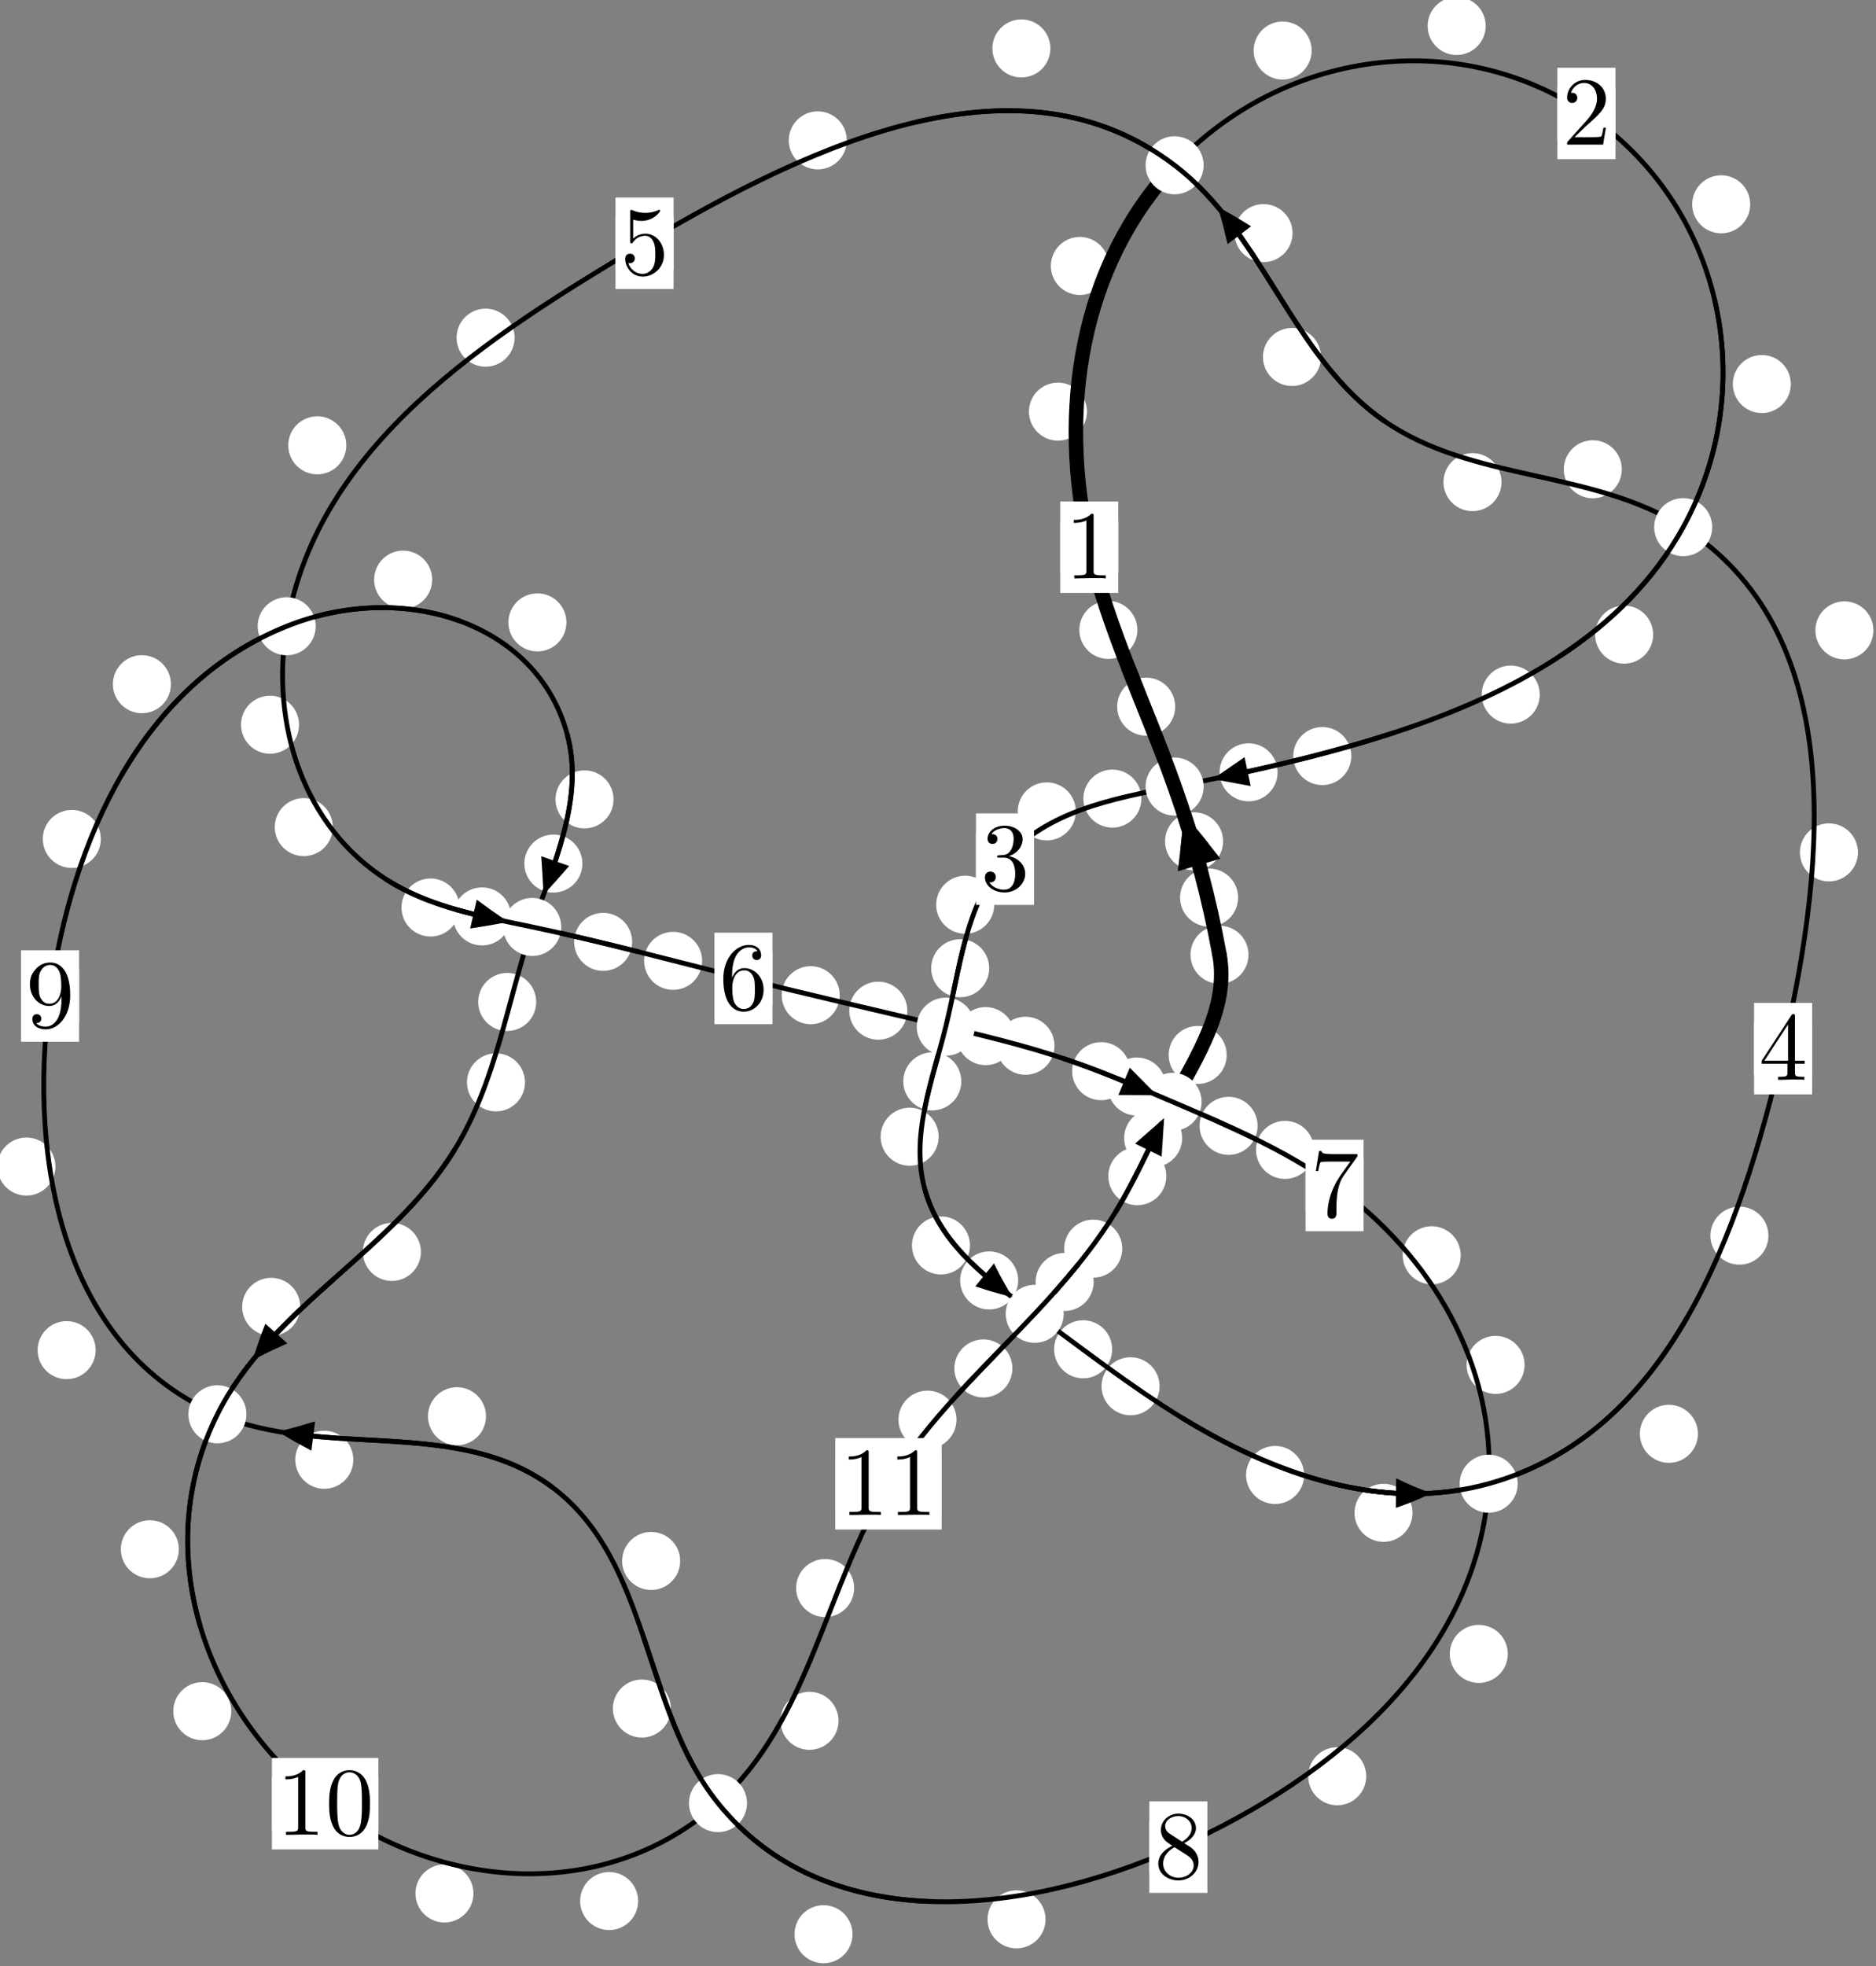 <?xml version="1.0"?>
<!-- Created by MetaPost 1.999 on 2021.07.06:0001 -->
<svg version="1.1" xmlns="http://www.w3.org/2000/svg" xmlns:xlink="http://www.w3.org/1999/xlink" width="193.252" height="202.483" viewBox="0 0 193.252 202.483">
<rect x="0" y="0" width="193.252" height="202.483" fill="#808080" stroke="none"/>
<!-- Original BoundingBox: -121.267624 -121.168442 71.984695 81.314621 -->
  <defs>
    <g transform="scale(0.01,0.01)" id="GLYPHcmr10_48">
      <path style="fill-rule: evenodd;" d="M460 -320C460 -400,455 -480,420 -554C374 -650,292 -666,250 -666C190 -666,117 -640,76 -547C44 -478,39 -400,39 -320C39 -245,43 -155,84 -79C127 2,200 22,249 22C303 22,379 1,423 -94C455 -163,460 -241,460 -320M249 -0C210 -0,151 -25,133 -121C122 -181,122 -273,122 -332C122 -396,122 -462,130 -516C149 -635,224 -644,249 -644C282 -644,348 -626,367 -527C377 -471,377 -395,377 -332C377 -257,377 -189,366 -125C351 -30,294 -0,249 -0"></path>
    </g>
    <g transform="scale(0.01,0.01)" id="GLYPHcmr10_49">
      <path style="fill-rule: evenodd;" d="M294 -640C294 -664,294 -666,271 -666C209 -602,121 -602,89 -602L89 -571C109 -571,168 -571,220 -597L220 -79C220 -43,217 -31,127 -31L95 -31L95 -0L257 -0L130 -3L217 -3L257 -3L297 -3L384 -3L419 -0L419 -31L387 -31C297 -31,294 -42,294 -79"></path>
    </g>
    <g transform="scale(0.01,0.01)" id="GLYPHcmr10_50">
      <path style="fill-rule: evenodd;" d="M127 -77L233 -180C389 -318,449 -372,449 -472C449 -586,359 -666,237 -666C124 -666,50 -574,50 -485C50 -429,100 -429,103 -429C120 -429,155 -441,155 -482C155 -508,137 -534,102 -534C94 -534,92 -534,89 -533C112 -598,166 -635,224 -635C315 -635,358 -554,358 -472C358 -392,308 -313,253 -251L61 -37C50 -26,50 -24,50 -0L421 -0L449 -174L424 -174C419 -144,412 -100,402 -85C395 -77,329 -77,307 -77"></path>
    </g>
    <g transform="scale(0.01,0.01)" id="GLYPHcmr10_51">
      <path style="fill-rule: evenodd;" d="M290 -352C372 -379,430 -449,430 -528C430 -610,342 -666,246 -666C145 -666,69 -606,69 -530C69 -497,91 -478,120 -478C151 -478,171 -500,171 -529C171 -579,124 -579,109 -579C140 -628,206 -641,242 -641C283 -641,338 -619,338 -529C338 -517,336 -459,310 -415C280 -367,246 -364,221 -363C213 -362,189 -360,182 -360C174 -359,167 -358,167 -348C167 -337,174 -337,191 -337L235 -337C317 -337,354 -269,354 -171C354 -35,285 -6,241 -6C198 -6,123 -23,88 -82C123 -77,154 -99,154 -137C154 -173,127 -193,98 -193C74 -193,42 -179,42 -135C42 -44,135 22,244 22C366 22,457 -69,457 -171C457 -253,394 -331,290 -352"></path>
    </g>
    <g transform="scale(0.01,0.01)" id="GLYPHcmr10_52">
      <path style="fill-rule: evenodd;" d="M294 -165L294 -78C294 -42,292 -31,218 -31L197 -31L197 -0L332 -0L238 -3L290 -3L332 -3L374 -3L427 -3L468 -0L468 -31L447 -31C373 -31,371 -42,371 -78L371 -165L471 -165L471 -196L371 -196L371 -651C371 -671,371 -677,355 -677C346 -677,343 -677,335 -665L28 -196L28 -165M300 -196L56 -196L300 -569"></path>
    </g>
    <g transform="scale(0.01,0.01)" id="GLYPHcmr10_53">
      <path style="fill-rule: evenodd;" d="M449 -201C449 -320,367 -420,259 -420C211 -420,168 -404,132 -369L132 -564C152 -558,185 -551,217 -551C340 -551,410 -642,410 -655C410 -661,407 -666,400 -666C399 -666,397 -666,392 -663C372 -654,323 -634,256 -634C216 -634,170 -641,123 -662C115 -665,113 -665,111 -665C101 -665,101 -657,101 -641L101 -345C101 -327,101 -319,115 -319C122 -319,124 -322,128 -328C139 -344,176 -398,257 -398C309 -398,334 -352,342 -334C358 -297,360 -258,360 -208C360 -173,360 -113,336 -71C312 -32,275 -6,229 -6C156 -6,99 -59,82 -118C85 -117,88 -116,99 -116C132 -116,149 -141,149 -165C149 -189,132 -214,99 -214C85 -214,50 -207,50 -161C50 -75,119 22,231 22C347 22,449 -74,449 -201"></path>
    </g>
    <g transform="scale(0.01,0.01)" id="GLYPHcmr10_54">
      <path style="fill-rule: evenodd;" d="M132 -328L132 -352C132 -605,256 -641,307 -641C331 -641,373 -635,395 -601C380 -601,340 -601,340 -556C340 -525,364 -510,386 -510C402 -510,432 -519,432 -558C432 -618,388 -666,305 -666C177 -666,42 -537,42 -316C42 -49,158 22,251 22C362 22,457 -72,457 -204C457 -331,368 -427,257 -427C189 -427,152 -376,132 -328M251 -6C188 -6,158 -66,152 -81C134 -128,134 -208,134 -226C134 -304,166 -404,256 -404C272 -404,318 -404,349 -342C367 -305,367 -254,367 -205C367 -157,367 -107,350 -71C320 -11,274 -6,251 -6"></path>
    </g>
    <g transform="scale(0.01,0.01)" id="GLYPHcmr10_55">
      <path style="fill-rule: evenodd;" d="M476 -609C485 -621,485 -623,485 -644L242 -644C120 -644,118 -657,114 -676L89 -676L56 -470L81 -470C84 -486,93 -549,106 -561C113 -567,191 -567,204 -567L411 -567C400 -551,321 -442,299 -409C209 -274,176 -135,176 -33C176 -23,176 22,222 22C268 22,268 -23,268 -33L268 -84C268 -139,271 -194,279 -248C283 -271,297 -357,341 -419"></path>
    </g>
    <g transform="scale(0.01,0.01)" id="GLYPHcmr10_56">
      <path style="fill-rule: evenodd;" d="M163 -457C117 -487,113 -521,113 -538C113 -599,178 -641,249 -641C322 -641,386 -589,386 -517C386 -460,347 -412,287 -377M309 -362C381 -399,430 -451,430 -517C430 -609,341 -666,250 -666C150 -666,69 -592,69 -499C69 -481,71 -436,113 -389C124 -377,161 -352,186 -335C128 -306,42 -250,42 -151C42 -45,144 22,249 22C362 22,457 -61,457 -168C457 -204,446 -249,408 -291C389 -312,373 -322,309 -362M209 -320L332 -242C360 -223,407 -193,407 -132C407 -58,332 -6,250 -6C164 -6,92 -68,92 -151C92 -209,124 -273,209 -320"></path>
    </g>
    <g transform="scale(0.01,0.01)" id="GLYPHcmr10_57">
      <path style="fill-rule: evenodd;" d="M367 -318L367 -286C367 -52,263 -6,205 -6C188 -6,134 -8,107 -42C151 -42,159 -71,159 -88C159 -119,135 -134,113 -134C97 -134,67 -125,67 -86C67 -19,121 22,206 22C335 22,457 -114,457 -329C457 -598,342 -666,253 -666C198 -666,149 -648,106 -603C65 -558,42 -516,42 -441C42 -316,130 -218,242 -218C303 -218,344 -260,367 -318M243 -241C227 -241,181 -241,150 -304C132 -341,132 -391,132 -440C132 -494,132 -541,153 -578C180 -628,218 -641,253 -641C299 -641,332 -607,349 -562C361 -530,365 -467,365 -421C365 -338,331 -241,243 -241"></path>
    </g>
  </defs>
  <path d="M127.54 92.429C127.54 91.636,127.225 90.876,126.665 90.315C126.104 89.755,125.344 89.44,124.551 89.44C123.758 89.44,122.998 89.755,122.438 90.315C121.877 90.876,121.562 91.636,121.562 92.429C121.562 93.221,121.877 93.981,122.438 94.542C122.998 95.102,123.758 95.417,124.551 95.417C125.344 95.417,126.104 95.102,126.665 94.542C127.225 93.981,127.54 93.221,127.54 92.429Z" style="fill: rgb(100%,100%,100%);stroke: none;"></path>
  <path d="M128.613 98.315C128.613 97.523,128.298 96.763,127.737 96.202C127.177 95.642,126.417 95.327,125.624 95.327C124.831 95.327,124.071 95.642,123.511 96.202C122.95 96.763,122.635 97.523,122.635 98.315C122.635 99.108,122.95 99.868,123.511 100.429C124.071 100.989,124.831 101.304,125.624 101.304C126.417 101.304,127.177 100.989,127.737 100.429C128.298 99.868,128.613 99.108,128.613 98.315Z" style="fill: rgb(100%,100%,100%);stroke: none;"></path>
  <path d="M121.062 72.769C121.062 71.976,120.747 71.216,120.186 70.656C119.626 70.095,118.866 69.78,118.073 69.78C117.28 69.78,116.52 70.095,115.96 70.656C115.399 71.216,115.084 71.976,115.084 72.769C115.084 73.562,115.399 74.322,115.96 74.882C116.52 75.443,117.28 75.758,118.073 75.758C118.866 75.758,119.626 75.443,120.186 74.882C120.747 74.322,121.062 73.562,121.062 72.769Z" style="fill: rgb(100%,100%,100%);stroke: none;"></path>
  <path d="M125.994 86.638C125.994 85.845,125.679 85.085,125.118 84.525C124.558 83.964,123.798 83.649,123.005 83.649C122.212 83.649,121.452 83.964,120.892 84.525C120.331 85.085,120.016 85.845,120.016 86.638C120.016 87.431,120.331 88.191,120.892 88.751C121.452 89.312,122.212 89.627,123.005 89.627C123.798 89.627,124.558 89.312,125.118 88.751C125.679 88.191,125.994 87.431,125.994 86.638Z" style="fill: rgb(100%,100%,100%);stroke: none;"></path>
  <path d="M111.972 42.387C111.972 41.595,111.657 40.835,111.097 40.274C110.536 39.714,109.776 39.399,108.983 39.399C108.191 39.399,107.431 39.714,106.87 40.274C106.31 40.835,105.995 41.595,105.995 42.387C105.995 43.18,106.31 43.94,106.87 44.501C107.431 45.061,108.191 45.376,108.983 45.376C109.776 45.376,110.536 45.061,111.097 44.501C111.657 43.94,111.972 43.18,111.972 42.387Z" style="fill: rgb(100%,100%,100%);stroke: none;"></path>
  <path d="M117.161 64.867C117.161 64.074,116.846 63.314,116.285 62.753C115.725 62.193,114.964 61.878,114.172 61.878C113.379 61.878,112.619 62.193,112.058 62.753C111.498 63.314,111.183 64.074,111.183 64.867C111.183 65.659,111.498 66.419,112.058 66.98C112.619 67.54,113.379 67.855,114.172 67.855C114.964 67.855,115.725 67.54,116.285 66.98C116.846 66.419,117.161 65.659,117.161 64.867Z" style="fill: rgb(100%,100%,100%);stroke: none;"></path>
  <path d="M135.119 5.203C135.119 4.411,134.804 3.651,134.243 3.09C133.683 2.53,132.923 2.215,132.13 2.215C131.337 2.215,130.577 2.53,130.017 3.09C129.456 3.651,129.141 4.411,129.141 5.203C129.141 5.996,129.456 6.756,130.017 7.317C130.577 7.877,131.337 8.192,132.13 8.192C132.923 8.192,133.683 7.877,134.243 7.317C134.804 6.756,135.119 5.996,135.119 5.203Z" style="fill: rgb(100%,100%,100%);stroke: none;"></path>
  <path d="M114.226 27.386C114.226 26.593,113.911 25.833,113.351 25.273C112.79 24.712,112.03 24.397,111.237 24.397C110.445 24.397,109.685 24.712,109.124 25.273C108.564 25.833,108.249 26.593,108.249 27.386C108.249 28.179,108.564 28.939,109.124 29.499C109.685 30.06,110.445 30.375,111.237 30.375C112.03 30.375,112.79 30.06,113.351 29.499C113.911 28.939,114.226 28.179,114.226 27.386Z" style="fill: rgb(100%,100%,100%);stroke: none;"></path>
  <path d="M180.294 21.039C180.294 20.246,179.979 19.486,179.419 18.926C178.858 18.365,178.098 18.05,177.306 18.05C176.513 18.05,175.753 18.365,175.192 18.926C174.632 19.486,174.317 20.246,174.317 21.039C174.317 21.832,174.632 22.592,175.192 23.152C175.753 23.713,176.513 24.028,177.306 24.028C178.098 24.028,178.858 23.713,179.419 23.152C179.979 22.592,180.294 21.832,180.294 21.039Z" style="fill: rgb(100%,100%,100%);stroke: none;"></path>
  <path d="M153.044 2.674C153.044 1.881,152.729 1.121,152.168 0.561C151.608 0,150.848 -0.315,150.055 -0.315C149.262 -0.315,148.502 0,147.942 0.561C147.381 1.121,147.066 1.881,147.066 2.674C147.066 3.467,147.381 4.227,147.942 4.787C148.502 5.348,149.262 5.663,150.055 5.663C150.848 5.663,151.608 5.348,152.168 4.787C152.729 4.227,153.044 3.467,153.044 2.674Z" style="fill: rgb(100%,100%,100%);stroke: none;"></path>
  <path d="M170.296 65.351C170.296 64.559,169.981 63.799,169.421 63.238C168.86 62.678,168.1 62.363,167.308 62.363C166.515 62.363,165.755 62.678,165.194 63.238C164.634 63.799,164.319 64.559,164.319 65.351C164.319 66.144,164.634 66.904,165.194 67.465C165.755 68.025,166.515 68.34,167.308 68.34C168.1 68.34,168.86 68.025,169.421 67.465C169.981 66.904,170.296 66.144,170.296 65.351Z" style="fill: rgb(100%,100%,100%);stroke: none;"></path>
  <path d="M184.479 39.546C184.479 38.754,184.164 37.993,183.603 37.433C183.043 36.872,182.283 36.558,181.49 36.558C180.697 36.558,179.937 36.872,179.377 37.433C178.816 37.993,178.501 38.754,178.501 39.546C178.501 40.339,178.816 41.099,179.377 41.66C179.937 42.22,180.697 42.535,181.49 42.535C182.283 42.535,183.043 42.22,183.603 41.66C184.164 41.099,184.479 40.339,184.479 39.546Z" style="fill: rgb(100%,100%,100%);stroke: none;"></path>
  <path d="M139.202 77.855C139.202 77.063,138.887 76.303,138.326 75.742C137.766 75.182,137.006 74.867,136.213 74.867C135.42 74.867,134.66 75.182,134.1 75.742C133.539 76.303,133.224 77.063,133.224 77.855C133.224 78.648,133.539 79.408,134.1 79.969C134.66 80.529,135.42 80.844,136.213 80.844C137.006 80.844,137.766 80.529,138.326 79.969C138.887 79.408,139.202 78.648,139.202 77.855Z" style="fill: rgb(100%,100%,100%);stroke: none;"></path>
  <path d="M158.615 71.527C158.615 70.734,158.3 69.974,157.739 69.414C157.179 68.853,156.419 68.538,155.626 68.538C154.833 68.538,154.073 68.853,153.513 69.414C152.952 69.974,152.637 70.734,152.637 71.527C152.637 72.32,152.952 73.08,153.513 73.64C154.073 74.201,154.833 74.516,155.626 74.516C156.419 74.516,157.179 74.201,157.739 73.64C158.3 73.08,158.615 72.32,158.615 71.527Z" style="fill: rgb(100%,100%,100%);stroke: none;"></path>
  <path d="M117.578 82.238C117.578 81.445,117.263 80.685,116.703 80.124C116.142 79.564,115.382 79.249,114.59 79.249C113.797 79.249,113.037 79.564,112.476 80.124C111.916 80.685,111.601 81.445,111.601 82.238C111.601 83.03,111.916 83.791,112.476 84.351C113.037 84.912,113.797 85.226,114.59 85.226C115.382 85.226,116.142 84.912,116.703 84.351C117.263 83.791,117.578 83.03,117.578 82.238Z" style="fill: rgb(100%,100%,100%);stroke: none;"></path>
  <path d="M131.611 79.528C131.611 78.736,131.296 77.976,130.735 77.415C130.175 76.855,129.415 76.54,128.622 76.54C127.829 76.54,127.069 76.855,126.509 77.415C125.948 77.976,125.633 78.736,125.633 79.528C125.633 80.321,125.948 81.081,126.509 81.642C127.069 82.202,127.829 82.517,128.622 82.517C129.415 82.517,130.175 82.202,130.735 81.642C131.296 81.081,131.611 80.321,131.611 79.528Z" style="fill: rgb(100%,100%,100%);stroke: none;"></path>
  <path d="M102.417 93.166C102.417 92.373,102.102 91.613,101.541 91.053C100.981 90.492,100.221 90.177,99.428 90.177C98.635 90.177,97.875 90.492,97.315 91.053C96.754 91.613,96.439 92.373,96.439 93.166C96.439 93.959,96.754 94.719,97.315 95.279C97.875 95.84,98.635 96.155,99.428 96.155C100.221 96.155,100.981 95.84,101.541 95.279C102.102 94.719,102.417 93.959,102.417 93.166Z" style="fill: rgb(100%,100%,100%);stroke: none;"></path>
  <path d="M110.82 83.552C110.82 82.76,110.505 82,109.945 81.439C109.384 80.879,108.624 80.564,107.832 80.564C107.039 80.564,106.279 80.879,105.718 81.439C105.158 82,104.843 82.76,104.843 83.552C104.843 84.345,105.158 85.105,105.718 85.666C106.279 86.226,107.039 86.541,107.832 86.541C108.624 86.541,109.384 86.226,109.945 85.666C110.505 85.105,110.82 84.345,110.82 83.552Z" style="fill: rgb(100%,100%,100%);stroke: none;"></path>
  <path d="M99.027 111.355C99.027 110.562,98.712 109.802,98.152 109.242C97.591 108.681,96.831 108.366,96.038 108.366C95.246 108.366,94.486 108.681,93.925 109.242C93.365 109.802,93.05 110.562,93.05 111.355C93.05 112.148,93.365 112.908,93.925 113.468C94.486 114.029,95.246 114.344,96.038 114.344C96.831 114.344,97.591 114.029,98.152 113.468C98.712 112.908,99.027 112.148,99.027 111.355Z" style="fill: rgb(100%,100%,100%);stroke: none;"></path>
  <path d="M101.898 99.703C101.898 98.91,101.583 98.15,101.023 97.589C100.462 97.029,99.702 96.714,98.909 96.714C98.117 96.714,97.356 97.029,96.796 97.589C96.235 98.15,95.921 98.91,95.921 99.703C95.921 100.495,96.235 101.256,96.796 101.816C97.356 102.376,98.117 102.691,98.909 102.691C99.702 102.691,100.462 102.376,101.023 101.816C101.583 101.256,101.898 100.495,101.898 99.703Z" style="fill: rgb(100%,100%,100%);stroke: none;"></path>
  <path d="M99.919 128.251C99.919 127.458,99.604 126.698,99.044 126.138C98.483 125.577,97.723 125.262,96.93 125.262C96.138 125.262,95.377 125.577,94.817 126.138C94.257 126.698,93.942 127.458,93.942 128.251C93.942 129.044,94.257 129.804,94.817 130.364C95.377 130.925,96.138 131.24,96.93 131.24C97.723 131.24,98.483 130.925,99.044 130.364C99.604 129.804,99.919 129.044,99.919 128.251Z" style="fill: rgb(100%,100%,100%);stroke: none;"></path>
  <path d="M96.693 117.054C96.693 116.261,96.378 115.501,95.818 114.941C95.257 114.38,94.497 114.065,93.704 114.065C92.912 114.065,92.152 114.38,91.591 114.941C91.031 115.501,90.716 116.261,90.716 117.054C90.716 117.847,91.031 118.607,91.591 119.167C92.152 119.728,92.912 120.043,93.704 120.043C94.497 120.043,95.257 119.728,95.818 119.167C96.378 118.607,96.693 117.847,96.693 117.054Z" style="fill: rgb(100%,100%,100%);stroke: none;"></path>
  <path d="M114.565 138.945C114.565 138.152,114.25 137.392,113.689 136.831C113.129 136.271,112.369 135.956,111.576 135.956C110.783 135.956,110.023 136.271,109.463 136.831C108.902 137.392,108.587 138.152,108.587 138.945C108.587 139.737,108.902 140.498,109.463 141.058C110.023 141.618,110.783 141.933,111.576 141.933C112.369 141.933,113.129 141.618,113.689 141.058C114.25 140.498,114.565 139.737,114.565 138.945Z" style="fill: rgb(100%,100%,100%);stroke: none;"></path>
  <path d="M104.885 131.854C104.885 131.061,104.57 130.301,104.009 129.741C103.449 129.18,102.689 128.865,101.896 128.865C101.103 128.865,100.343 129.18,99.783 129.741C99.222 130.301,98.907 131.061,98.907 131.854C98.907 132.647,99.222 133.407,99.783 133.967C100.343 134.528,101.103 134.843,101.896 134.843C102.689 134.843,103.449 134.528,104.009 133.967C104.57 133.407,104.885 132.647,104.885 131.854Z" style="fill: rgb(100%,100%,100%);stroke: none;"></path>
  <path d="M134.339 151.888C134.339 151.095,134.024 150.335,133.463 149.774C132.903 149.214,132.143 148.899,131.35 148.899C130.557 148.899,129.797 149.214,129.237 149.774C128.676 150.335,128.361 151.095,128.361 151.888C128.361 152.68,128.676 153.441,129.237 154.001C129.797 154.562,130.557 154.877,131.35 154.877C132.143 154.877,132.903 154.562,133.463 154.001C134.024 153.441,134.339 152.68,134.339 151.888Z" style="fill: rgb(100%,100%,100%);stroke: none;"></path>
  <path d="M119.45 142.753C119.45 141.96,119.135 141.2,118.575 140.64C118.015 140.079,117.254 139.764,116.462 139.764C115.669 139.764,114.909 140.079,114.348 140.64C113.788 141.2,113.473 141.96,113.473 142.753C113.473 143.546,113.788 144.306,114.348 144.866C114.909 145.427,115.669 145.742,116.462 145.742C117.254 145.742,118.015 145.427,118.575 144.866C119.135 144.306,119.45 143.546,119.45 142.753Z" style="fill: rgb(100%,100%,100%);stroke: none;"></path>
  <path d="M174.906 147.649C174.906 146.856,174.591 146.096,174.03 145.536C173.47 144.975,172.71 144.66,171.917 144.66C171.124 144.66,170.364 144.975,169.804 145.536C169.243 146.096,168.928 146.856,168.928 147.649C168.928 148.442,169.243 149.202,169.804 149.762C170.364 150.323,171.124 150.638,171.917 150.638C172.71 150.638,173.47 150.323,174.03 149.762C174.591 149.202,174.906 148.442,174.906 147.649Z" style="fill: rgb(100%,100%,100%);stroke: none;"></path>
  <path d="M145.509 155.785C145.509 154.993,145.194 154.232,144.634 153.672C144.073 153.112,143.313 152.797,142.521 152.797C141.728 152.797,140.968 153.112,140.407 153.672C139.847 154.232,139.532 154.993,139.532 155.785C139.532 156.578,139.847 157.338,140.407 157.899C140.968 158.459,141.728 158.774,142.521 158.774C143.313 158.774,144.073 158.459,144.634 157.899C145.194 157.338,145.509 156.578,145.509 155.785Z" style="fill: rgb(100%,100%,100%);stroke: none;"></path>
  <path d="M191.392 87.775C191.392 86.983,191.077 86.223,190.517 85.662C189.956 85.102,189.196 84.787,188.403 84.787C187.611 84.787,186.85 85.102,186.29 85.662C185.73 86.223,185.415 86.983,185.415 87.775C185.415 88.568,185.73 89.328,186.29 89.889C186.85 90.449,187.611 90.764,188.403 90.764C189.196 90.764,189.956 90.449,190.517 89.889C191.077 89.328,191.392 88.568,191.392 87.775Z" style="fill: rgb(100%,100%,100%);stroke: none;"></path>
  <path d="M182.171 127.243C182.171 126.45,181.856 125.69,181.296 125.129C180.736 124.569,179.975 124.254,179.183 124.254C178.39 124.254,177.63 124.569,177.069 125.129C176.509 125.69,176.194 126.45,176.194 127.243C176.194 128.035,176.509 128.795,177.069 129.356C177.63 129.916,178.39 130.231,179.183 130.231C179.975 130.231,180.736 129.916,181.296 129.356C181.856 128.795,182.171 128.035,182.171 127.243Z" style="fill: rgb(100%,100%,100%);stroke: none;"></path>
  <path d="M167.067 48.324C167.067 47.531,166.752 46.771,166.192 46.21C165.631 45.65,164.871 45.335,164.079 45.335C163.286 45.335,162.526 45.65,161.965 46.21C161.405 46.771,161.09 47.531,161.09 48.324C161.09 49.116,161.405 49.876,161.965 50.437C162.526 50.997,163.286 51.312,164.079 51.312C164.871 51.312,165.631 50.997,166.192 50.437C166.752 49.876,167.067 49.116,167.067 48.324Z" style="fill: rgb(100%,100%,100%);stroke: none;"></path>
  <path d="M192.985 64.913C192.985 64.121,192.67 63.361,192.109 62.8C191.549 62.24,190.789 61.925,189.996 61.925C189.203 61.925,188.443 62.24,187.883 62.8C187.322 63.361,187.007 64.121,187.007 64.913C187.007 65.706,187.322 66.466,187.883 67.027C188.443 67.587,189.203 67.902,189.996 67.902C190.789 67.902,191.549 67.587,192.109 67.027C192.67 66.466,192.985 65.706,192.985 64.913Z" style="fill: rgb(100%,100%,100%);stroke: none;"></path>
  <path d="M136.079 36.76C136.079 35.967,135.764 35.207,135.203 34.647C134.643 34.086,133.883 33.771,133.09 33.771C132.297 33.771,131.537 34.086,130.977 34.647C130.416 35.207,130.101 35.967,130.101 36.76C130.101 37.553,130.416 38.313,130.977 38.873C131.537 39.434,132.297 39.749,133.09 39.749C133.883 39.749,134.643 39.434,135.203 38.873C135.764 38.313,136.079 37.553,136.079 36.76Z" style="fill: rgb(100%,100%,100%);stroke: none;"></path>
  <path d="M154.674 49.648C154.674 48.855,154.359 48.095,153.799 47.535C153.238 46.974,152.478 46.659,151.685 46.659C150.893 46.659,150.133 46.974,149.572 47.535C149.012 48.095,148.697 48.855,148.697 49.648C148.697 50.441,149.012 51.201,149.572 51.761C150.133 52.322,150.893 52.637,151.685 52.637C152.478 52.637,153.238 52.322,153.799 51.761C154.359 51.201,154.674 50.441,154.674 49.648Z" style="fill: rgb(100%,100%,100%);stroke: none;"></path>
  <path d="M108.205 4.988C108.205 4.195,107.89 3.435,107.33 2.874C106.769 2.314,106.009 1.999,105.216 1.999C104.424 1.999,103.663 2.314,103.103 2.874C102.542 3.435,102.228 4.195,102.228 4.988C102.228 5.78,102.542 6.541,103.103 7.101C103.663 7.661,104.424 7.976,105.216 7.976C106.009 7.976,106.769 7.661,107.33 7.101C107.89 6.541,108.205 5.78,108.205 4.988Z" style="fill: rgb(100%,100%,100%);stroke: none;"></path>
  <path d="M133.149 24.004C133.149 23.211,132.834 22.451,132.273 21.891C131.713 21.33,130.953 21.015,130.16 21.015C129.367 21.015,128.607 21.33,128.047 21.891C127.486 22.451,127.171 23.211,127.171 24.004C127.171 24.797,127.486 25.557,128.047 26.117C128.607 26.678,129.367 26.993,130.16 26.993C130.953 26.993,131.713 26.678,132.273 26.117C132.834 25.557,133.149 24.797,133.149 24.004Z" style="fill: rgb(100%,100%,100%);stroke: none;"></path>
  <path d="M53.011 34.774C53.011 33.981,52.696 33.221,52.135 32.66C51.575 32.1,50.815 31.785,50.022 31.785C49.229 31.785,48.469 32.1,47.909 32.66C47.348 33.221,47.033 33.981,47.033 34.774C47.033 35.566,47.348 36.326,47.909 36.887C48.469 37.447,49.229 37.762,50.022 37.762C50.815 37.762,51.575 37.447,52.135 36.887C52.696 36.326,53.011 35.566,53.011 34.774Z" style="fill: rgb(100%,100%,100%);stroke: none;"></path>
  <path d="M87.231 14.455C87.231 13.662,86.917 12.902,86.356 12.342C85.796 11.781,85.035 11.466,84.243 11.466C83.45 11.466,82.69 11.781,82.129 12.342C81.569 12.902,81.254 13.662,81.254 14.455C81.254 15.248,81.569 16.008,82.129 16.568C82.69 17.129,83.45 17.444,84.243 17.444C85.035 17.444,85.796 17.129,86.356 16.568C86.917 16.008,87.231 15.248,87.231 14.455Z" style="fill: rgb(100%,100%,100%);stroke: none;"></path>
  <path d="M30.805 74.63C30.805 73.838,30.49 73.077,29.93 72.517C29.369 71.956,28.609 71.642,27.816 71.642C27.024 71.642,26.263 71.956,25.703 72.517C25.142 73.077,24.827 73.838,24.827 74.63C24.827 75.423,25.142 76.183,25.703 76.744C26.263 77.304,27.024 77.619,27.816 77.619C28.609 77.619,29.369 77.304,29.93 76.744C30.49 76.183,30.805 75.423,30.805 74.63Z" style="fill: rgb(100%,100%,100%);stroke: none;"></path>
  <path d="M35.673 45.857C35.673 45.064,35.358 44.304,34.797 43.744C34.237 43.183,33.477 42.868,32.684 42.868C31.891 42.868,31.131 43.183,30.571 43.744C30.01 44.304,29.695 45.064,29.695 45.857C29.695 46.65,30.01 47.41,30.571 47.97C31.131 48.531,31.891 48.846,32.684 48.846C33.477 48.846,34.237 48.531,34.797 47.97C35.358 47.41,35.673 46.65,35.673 45.857Z" style="fill: rgb(100%,100%,100%);stroke: none;"></path>
  <path d="M47.337 93.451C47.337 92.659,47.022 91.898,46.462 91.338C45.901 90.777,45.141 90.463,44.348 90.463C43.555 90.463,42.795 90.777,42.235 91.338C41.674 91.898,41.359 92.659,41.359 93.451C41.359 94.244,41.674 95.004,42.235 95.565C42.795 96.125,43.555 96.44,44.348 96.44C45.141 96.44,45.901 96.125,46.462 95.565C47.022 95.004,47.337 94.244,47.337 93.451Z" style="fill: rgb(100%,100%,100%);stroke: none;"></path>
  <path d="M34.282 85.173C34.282 84.381,33.967 83.62,33.406 83.06C32.846 82.5,32.085 82.185,31.293 82.185C30.5 82.185,29.74 82.5,29.179 83.06C28.619 83.62,28.304 84.381,28.304 85.173C28.304 85.966,28.619 86.726,29.179 87.287C29.74 87.847,30.5 88.162,31.293 88.162C32.085 88.162,32.846 87.847,33.406 87.287C33.967 86.726,34.282 85.966,34.282 85.173Z" style="fill: rgb(100%,100%,100%);stroke: none;"></path>
  <path d="M65.12 96.99C65.12 96.198,64.805 95.438,64.245 94.877C63.684 94.317,62.924 94.002,62.131 94.002C61.339 94.002,60.578 94.317,60.018 94.877C59.457 95.438,59.143 96.198,59.143 96.99C59.143 97.783,59.457 98.543,60.018 99.104C60.578 99.664,61.339 99.979,62.131 99.979C62.924 99.979,63.684 99.664,64.245 99.104C64.805 98.543,65.12 97.783,65.12 96.99Z" style="fill: rgb(100%,100%,100%);stroke: none;"></path>
  <path d="M52.647 94.369C52.647 93.576,52.333 92.816,51.772 92.255C51.212 91.695,50.451 91.38,49.659 91.38C48.866 91.38,48.106 91.695,47.545 92.255C46.985 92.816,46.67 93.576,46.67 94.369C46.67 95.161,46.985 95.922,47.545 96.482C48.106 97.043,48.866 97.357,49.659 97.357C50.451 97.357,51.212 97.043,51.772 96.482C52.333 95.922,52.647 95.161,52.647 94.369Z" style="fill: rgb(100%,100%,100%);stroke: none;"></path>
  <path d="M86.501 102.482C86.501 101.689,86.186 100.929,85.626 100.369C85.066 99.808,84.305 99.493,83.513 99.493C82.72 99.493,81.96 99.808,81.399 100.369C80.839 100.929,80.524 101.689,80.524 102.482C80.524 103.275,80.839 104.035,81.399 104.595C81.96 105.156,82.72 105.471,83.513 105.471C84.305 105.471,85.066 105.156,85.626 104.595C86.186 104.035,86.501 103.275,86.501 102.482Z" style="fill: rgb(100%,100%,100%);stroke: none;"></path>
  <path d="M72.328 98.945C72.328 98.153,72.013 97.392,71.453 96.832C70.892 96.271,70.132 95.956,69.34 95.956C68.547 95.956,67.787 96.271,67.226 96.832C66.666 97.392,66.351 98.153,66.351 98.945C66.351 99.738,66.666 100.498,67.226 101.059C67.787 101.619,68.547 101.934,69.34 101.934C70.132 101.934,70.892 101.619,71.453 101.059C72.013 100.498,72.328 99.738,72.328 98.945Z" style="fill: rgb(100%,100%,100%);stroke: none;"></path>
  <path d="M104.521 106.696C104.521 105.903,104.206 105.143,103.645 104.582C103.085 104.022,102.325 103.707,101.532 103.707C100.739 103.707,99.979 104.022,99.419 104.582C98.858 105.143,98.543 105.903,98.543 106.696C98.543 107.488,98.858 108.249,99.419 108.809C99.979 109.37,100.739 109.684,101.532 109.684C102.325 109.684,103.085 109.37,103.645 108.809C104.206 108.249,104.521 107.488,104.521 106.696Z" style="fill: rgb(100%,100%,100%);stroke: none;"></path>
  <path d="M93.464 104.077C93.464 103.284,93.149 102.524,92.589 101.963C92.028 101.403,91.268 101.088,90.476 101.088C89.683 101.088,88.923 101.403,88.362 101.963C87.802 102.524,87.487 103.284,87.487 104.077C87.487 104.869,87.802 105.629,88.362 106.19C88.923 106.75,89.683 107.065,90.476 107.065C91.268 107.065,92.028 106.75,92.589 106.19C93.149 105.629,93.464 104.869,93.464 104.077Z" style="fill: rgb(100%,100%,100%);stroke: none;"></path>
  <path d="M116.421 110.305C116.421 109.512,116.106 108.752,115.546 108.192C114.985 107.631,114.225 107.316,113.432 107.316C112.64 107.316,111.88 107.631,111.319 108.192C110.759 108.752,110.444 109.512,110.444 110.305C110.444 111.098,110.759 111.858,111.319 112.418C111.88 112.979,112.64 113.294,113.432 113.294C114.225 113.294,114.985 112.979,115.546 112.418C116.106 111.858,116.421 111.098,116.421 110.305Z" style="fill: rgb(100%,100%,100%);stroke: none;"></path>
  <path d="M108.626 107.688C108.626 106.895,108.312 106.135,107.751 105.574C107.191 105.014,106.43 104.699,105.638 104.699C104.845 104.699,104.085 105.014,103.524 105.574C102.964 106.135,102.649 106.895,102.649 107.688C102.649 108.48,102.964 109.241,103.524 109.801C104.085 110.362,104.845 110.676,105.638 110.676C106.43 110.676,107.191 110.362,107.751 109.801C108.312 109.241,108.626 108.48,108.626 107.688Z" style="fill: rgb(100%,100%,100%);stroke: none;"></path>
  <path d="M129.55 115.935C129.55 115.142,129.235 114.382,128.675 113.822C128.114 113.261,127.354 112.946,126.561 112.946C125.769 112.946,125.008 113.261,124.448 113.822C123.887 114.382,123.573 115.142,123.573 115.935C123.573 116.728,123.887 117.488,124.448 118.048C125.008 118.609,125.769 118.924,126.561 118.924C127.354 118.924,128.114 118.609,128.675 118.048C129.235 117.488,129.55 116.728,129.55 115.935Z" style="fill: rgb(100%,100%,100%);stroke: none;"></path>
  <path d="M120.1 111.888C120.1 111.095,119.785 110.335,119.225 109.775C118.664 109.214,117.904 108.899,117.112 108.899C116.319 108.899,115.559 109.214,114.998 109.775C114.438 110.335,114.123 111.095,114.123 111.888C114.123 112.681,114.438 113.441,114.998 114.001C115.559 114.562,116.319 114.877,117.112 114.877C117.904 114.877,118.664 114.562,119.225 114.001C119.785 113.441,120.1 112.681,120.1 111.888Z" style="fill: rgb(100%,100%,100%);stroke: none;"></path>
  <path d="M150.472 129.263C150.472 128.47,150.157 127.71,149.597 127.15C149.036 126.589,148.276 126.274,147.483 126.274C146.691 126.274,145.93 126.589,145.37 127.15C144.809 127.71,144.495 128.47,144.495 129.263C144.495 130.056,144.809 130.816,145.37 131.376C145.93 131.937,146.691 132.252,147.483 132.252C148.276 132.252,149.036 131.937,149.597 131.376C150.157 130.816,150.472 130.056,150.472 129.263Z" style="fill: rgb(100%,100%,100%);stroke: none;"></path>
  <path d="M135.364 118.412C135.364 117.619,135.049 116.859,134.488 116.298C133.928 115.738,133.167 115.423,132.375 115.423C131.582 115.423,130.822 115.738,130.261 116.298C129.701 116.859,129.386 117.619,129.386 118.412C129.386 119.204,129.701 119.964,130.261 120.525C130.822 121.085,131.582 121.4,132.375 121.4C133.167 121.4,133.928 121.085,134.488 120.525C135.049 119.964,135.364 119.204,135.364 118.412Z" style="fill: rgb(100%,100%,100%);stroke: none;"></path>
  <path d="M155.323 170.312C155.323 169.52,155.008 168.759,154.448 168.199C153.887 167.638,153.127 167.324,152.334 167.324C151.542 167.324,150.781 167.638,150.221 168.199C149.66 168.759,149.346 169.52,149.346 170.312C149.346 171.105,149.66 171.865,150.221 172.426C150.781 172.986,151.542 173.301,152.334 173.301C153.127 173.301,153.887 172.986,154.448 172.426C155.008 171.865,155.323 171.105,155.323 170.312Z" style="fill: rgb(100%,100%,100%);stroke: none;"></path>
  <path d="M157.053 140.551C157.053 139.759,156.738 138.999,156.177 138.438C155.617 137.878,154.857 137.563,154.064 137.563C153.271 137.563,152.511 137.878,151.951 138.438C151.39 138.999,151.075 139.759,151.075 140.551C151.075 141.344,151.39 142.104,151.951 142.665C152.511 143.225,153.271 143.54,154.064 143.54C154.857 143.54,155.617 143.225,156.177 142.665C156.738 142.104,157.053 141.344,157.053 140.551Z" style="fill: rgb(100%,100%,100%);stroke: none;"></path>
  <path d="M107.704 197.648C107.704 196.855,107.389 196.095,106.829 195.534C106.268 194.974,105.508 194.659,104.716 194.659C103.923 194.659,103.163 194.974,102.602 195.534C102.042 196.095,101.727 196.855,101.727 197.648C101.727 198.44,102.042 199.2,102.602 199.761C103.163 200.321,103.923 200.636,104.716 200.636C105.508 200.636,106.268 200.321,106.829 199.761C107.389 199.2,107.704 198.44,107.704 197.648Z" style="fill: rgb(100%,100%,100%);stroke: none;"></path>
  <path d="M140.739 182.911C140.739 182.118,140.424 181.358,139.864 180.798C139.303 180.237,138.543 179.922,137.75 179.922C136.958 179.922,136.198 180.237,135.637 180.798C135.077 181.358,134.762 182.118,134.762 182.911C134.762 183.704,135.077 184.464,135.637 185.024C136.198 185.585,136.958 185.9,137.75 185.9C138.543 185.9,139.303 185.585,139.864 185.024C140.424 184.464,140.739 183.704,140.739 182.911Z" style="fill: rgb(100%,100%,100%);stroke: none;"></path>
  <path d="M69.11 175.941C69.11 175.148,68.795 174.388,68.234 173.828C67.674 173.267,66.914 172.952,66.121 172.952C65.328 172.952,64.568 173.267,64.008 173.828C63.447 174.388,63.132 175.148,63.132 175.941C63.132 176.734,63.447 177.494,64.008 178.054C64.568 178.615,65.328 178.93,66.121 178.93C66.914 178.93,67.674 178.615,68.234 178.054C68.795 177.494,69.11 176.734,69.11 175.941Z" style="fill: rgb(100%,100%,100%);stroke: none;"></path>
  <path d="M87.821 199.18C87.821 198.387,87.506 197.627,86.945 197.066C86.385 196.506,85.625 196.191,84.832 196.191C84.039 196.191,83.279 196.506,82.719 197.066C82.158 197.627,81.843 198.387,81.843 199.18C81.843 199.972,82.158 200.733,82.719 201.293C83.279 201.853,84.039 202.168,84.832 202.168C85.625 202.168,86.385 201.853,86.945 201.293C87.506 200.733,87.821 199.972,87.821 199.18Z" style="fill: rgb(100%,100%,100%);stroke: none;"></path>
  <path d="M50.063 145.838C50.063 145.045,49.748 144.285,49.187 143.725C48.627 143.164,47.867 142.849,47.074 142.849C46.281 142.849,45.521 143.164,44.961 143.725C44.4 144.285,44.085 145.045,44.085 145.838C44.085 146.631,44.4 147.391,44.961 147.951C45.521 148.512,46.281 148.827,47.074 148.827C47.867 148.827,48.627 148.512,49.187 147.951C49.748 147.391,50.063 146.631,50.063 145.838Z" style="fill: rgb(100%,100%,100%);stroke: none;"></path>
  <path d="M70.066 160.741C70.066 159.948,69.751 159.188,69.191 158.628C68.63 158.067,67.87 157.752,67.078 157.752C66.285 157.752,65.525 158.067,64.964 158.628C64.404 159.188,64.089 159.948,64.089 160.741C64.089 161.534,64.404 162.294,64.964 162.854C65.525 163.415,66.285 163.73,67.078 163.73C67.87 163.73,68.63 163.415,69.191 162.854C69.751 162.294,70.066 161.534,70.066 160.741Z" style="fill: rgb(100%,100%,100%);stroke: none;"></path>
  <path d="M9.852 139.031C9.852 138.239,9.537 137.479,8.976 136.918C8.416 136.358,7.656 136.043,6.863 136.043C6.07 136.043,5.31 136.358,4.75 136.918C4.189 137.479,3.874 138.239,3.874 139.031C3.874 139.824,4.189 140.584,4.75 141.145C5.31 141.705,6.07 142.02,6.863 142.02C7.656 142.02,8.416 141.705,8.976 141.145C9.537 140.584,9.852 139.824,9.852 139.031Z" style="fill: rgb(100%,100%,100%);stroke: none;"></path>
  <path d="M36.396 150.322C36.396 149.529,36.081 148.769,35.52 148.209C34.96 147.648,34.2 147.333,33.407 147.333C32.614 147.333,31.854 147.648,31.294 148.209C30.733 148.769,30.418 149.529,30.418 150.322C30.418 151.115,30.733 151.875,31.294 152.435C31.854 152.996,32.614 153.311,33.407 153.311C34.2 153.311,34.96 152.996,35.52 152.435C36.081 151.875,36.396 151.115,36.396 150.322Z" style="fill: rgb(100%,100%,100%);stroke: none;"></path>
  <path d="M10.385 86.391C10.385 85.598,10.07 84.838,9.51 84.277C8.95 83.717,8.189 83.402,7.397 83.402C6.604 83.402,5.844 83.717,5.283 84.277C4.723 84.838,4.408 85.598,4.408 86.391C4.408 87.183,4.723 87.944,5.283 88.504C5.844 89.065,6.604 89.379,7.397 89.379C8.189 89.379,8.95 89.065,9.51 88.504C10.07 87.944,10.385 87.183,10.385 86.391Z" style="fill: rgb(100%,100%,100%);stroke: none;"></path>
  <path d="M5.71 120.127C5.71 119.334,5.395 118.574,4.834 118.013C4.274 117.453,3.514 117.138,2.721 117.138C1.928 117.138,1.168 117.453,0.608 118.013C0.047 118.574,-0.268 119.334,-0.268 120.127C-0.268 120.919,0.047 121.68,0.608 122.24C1.168 122.801,1.928 123.115,2.721 123.115C3.514 123.115,4.274 122.801,4.834 122.24C5.395 121.68,5.71 120.919,5.71 120.127Z" style="fill: rgb(100%,100%,100%);stroke: none;"></path>
  <path d="M44.518 59.69C44.518 58.897,44.203 58.137,43.642 57.576C43.082 57.016,42.322 56.701,41.529 56.701C40.736 56.701,39.976 57.016,39.416 57.576C38.855 58.137,38.54 58.897,38.54 59.69C38.54 60.482,38.855 61.242,39.416 61.803C39.976 62.363,40.736 62.678,41.529 62.678C42.322 62.678,43.082 62.363,43.642 61.803C44.203 61.242,44.518 60.482,44.518 59.69Z" style="fill: rgb(100%,100%,100%);stroke: none;"></path>
  <path d="M17.606 70.456C17.606 69.663,17.291 68.903,16.731 68.342C16.17 67.782,15.41 67.467,14.617 67.467C13.825 67.467,13.064 67.782,12.504 68.342C11.943 68.903,11.628 69.663,11.628 70.456C11.628 71.248,11.943 72.008,12.504 72.569C13.064 73.129,13.825 73.444,14.617 73.444C15.41 73.444,16.17 73.129,16.731 72.569C17.291 72.008,17.606 71.248,17.606 70.456Z" style="fill: rgb(100%,100%,100%);stroke: none;"></path>
  <path d="M63.203 82.317C63.203 81.524,62.888 80.764,62.327 80.203C61.767 79.643,61.007 79.328,60.214 79.328C59.421 79.328,58.661 79.643,58.1 80.203C57.54 80.764,57.225 81.524,57.225 82.317C57.225 83.109,57.54 83.869,58.1 84.43C58.661 84.99,59.421 85.305,60.214 85.305C61.007 85.305,61.767 84.99,62.327 84.43C62.888 83.869,63.203 83.109,63.203 82.317Z" style="fill: rgb(100%,100%,100%);stroke: none;"></path>
  <path d="M58.35 64.092C58.35 63.299,58.035 62.539,57.474 61.978C56.914 61.418,56.153 61.103,55.361 61.103C54.568 61.103,53.808 61.418,53.247 61.978C52.687 62.539,52.372 63.299,52.372 64.092C52.372 64.884,52.687 65.645,53.247 66.205C53.808 66.766,54.568 67.08,55.361 67.08C56.153 67.08,56.914 66.766,57.474 66.205C58.035 65.645,58.35 64.884,58.35 64.092Z" style="fill: rgb(100%,100%,100%);stroke: none;"></path>
  <path d="M55.236 103.177C55.236 102.384,54.922 101.624,54.361 101.064C53.801 100.503,53.04 100.188,52.248 100.188C51.455 100.188,50.695 100.503,50.134 101.064C49.574 101.624,49.259 102.384,49.259 103.177C49.259 103.97,49.574 104.73,50.134 105.29C50.695 105.851,51.455 106.166,52.248 106.166C53.04 106.166,53.801 105.851,54.361 105.29C54.922 104.73,55.236 103.97,55.236 103.177Z" style="fill: rgb(100%,100%,100%);stroke: none;"></path>
  <path d="M59.993 88.928C59.993 88.135,59.678 87.375,59.118 86.815C58.557 86.254,57.797 85.939,57.004 85.939C56.212 85.939,55.451 86.254,54.891 86.815C54.33 87.375,54.016 88.135,54.016 88.928C54.016 89.721,54.33 90.481,54.891 91.041C55.451 91.602,56.212 91.917,57.004 91.917C57.797 91.917,58.557 91.602,59.118 91.041C59.678 90.481,59.993 89.721,59.993 88.928Z" style="fill: rgb(100%,100%,100%);stroke: none;"></path>
  <path d="M43.357 128.918C43.357 128.126,43.042 127.366,42.481 126.805C41.921 126.245,41.161 125.93,40.368 125.93C39.575 125.93,38.815 126.245,38.255 126.805C37.694 127.366,37.379 128.126,37.379 128.918C37.379 129.711,37.694 130.471,38.255 131.032C38.815 131.592,39.575 131.907,40.368 131.907C41.161 131.907,41.921 131.592,42.481 131.032C43.042 130.471,43.357 129.711,43.357 128.918Z" style="fill: rgb(100%,100%,100%);stroke: none;"></path>
  <path d="M54.082 111.458C54.082 110.665,53.767 109.905,53.206 109.345C52.646 108.784,51.886 108.469,51.093 108.469C50.3 108.469,49.54 108.784,48.98 109.345C48.419 109.905,48.104 110.665,48.104 111.458C48.104 112.251,48.419 113.011,48.98 113.571C49.54 114.132,50.3 114.447,51.093 114.447C51.886 114.447,52.646 114.132,53.206 113.571C53.767 113.011,54.082 112.251,54.082 111.458Z" style="fill: rgb(100%,100%,100%);stroke: none;"></path>
  <path d="M18.425 159.538C18.425 158.745,18.11 157.985,17.549 157.425C16.989 156.864,16.229 156.549,15.436 156.549C14.643 156.549,13.883 156.864,13.322 157.425C12.762 157.985,12.447 158.745,12.447 159.538C12.447 160.331,12.762 161.091,13.322 161.651C13.883 162.212,14.643 162.527,15.436 162.527C16.229 162.527,16.989 162.212,17.549 161.651C18.11 161.091,18.425 160.331,18.425 159.538Z" style="fill: rgb(100%,100%,100%);stroke: none;"></path>
  <path d="M30.925 134.573C30.925 133.781,30.61 133.02,30.049 132.46C29.489 131.899,28.729 131.585,27.936 131.585C27.143 131.585,26.383 131.899,25.823 132.46C25.262 133.02,24.947 133.781,24.947 134.573C24.947 135.366,25.262 136.126,25.823 136.687C26.383 137.247,27.143 137.562,27.936 137.562C28.729 137.562,29.489 137.247,30.049 136.687C30.61 136.126,30.925 135.366,30.925 134.573Z" style="fill: rgb(100%,100%,100%);stroke: none;"></path>
  <path d="M48.773 194.979C48.773 194.187,48.458 193.427,47.897 192.866C47.337 192.306,46.577 191.991,45.784 191.991C44.991 191.991,44.231 192.306,43.671 192.866C43.11 193.427,42.795 194.187,42.795 194.979C42.795 195.772,43.11 196.532,43.671 197.093C44.231 197.653,44.991 197.968,45.784 197.968C46.577 197.968,47.337 197.653,47.897 197.093C48.458 196.532,48.773 195.772,48.773 194.979Z" style="fill: rgb(100%,100%,100%);stroke: none;"></path>
  <path d="M23.825 176.212C23.825 175.419,23.51 174.659,22.949 174.099C22.389 173.538,21.629 173.223,20.836 173.223C20.043 173.223,19.283 173.538,18.723 174.099C18.162 174.659,17.847 175.419,17.847 176.212C17.847 177.005,18.162 177.765,18.723 178.325C19.283 178.886,20.043 179.201,20.836 179.201C21.629 179.201,22.389 178.886,22.949 178.325C23.51 177.765,23.825 177.005,23.825 176.212Z" style="fill: rgb(100%,100%,100%);stroke: none;"></path>
  <path d="M86.378 177.202C86.378 176.409,86.063 175.649,85.503 175.088C84.942 174.528,84.182 174.213,83.389 174.213C82.597 174.213,81.836 174.528,81.276 175.088C80.716 175.649,80.401 176.409,80.401 177.202C80.401 177.994,80.716 178.755,81.276 179.315C81.836 179.876,82.597 180.19,83.389 180.19C84.182 180.19,84.942 179.876,85.503 179.315C86.063 178.755,86.378 177.994,86.378 177.202Z" style="fill: rgb(100%,100%,100%);stroke: none;"></path>
  <path d="M65.737 195.762C65.737 194.969,65.422 194.209,64.862 193.648C64.302 193.088,63.541 192.773,62.749 192.773C61.956 192.773,61.196 193.088,60.635 193.648C60.075 194.209,59.76 194.969,59.76 195.762C59.76 196.554,60.075 197.314,60.635 197.875C61.196 198.435,61.956 198.75,62.749 198.75C63.541 198.75,64.302 198.435,64.862 197.875C65.422 197.314,65.737 196.554,65.737 195.762Z" style="fill: rgb(100%,100%,100%);stroke: none;"></path>
  <path d="M98.531 146.19C98.531 145.398,98.216 144.637,97.655 144.077C97.095 143.516,96.335 143.202,95.542 143.202C94.749 143.202,93.989 143.516,93.429 144.077C92.868 144.637,92.553 145.398,92.553 146.19C92.553 146.983,92.868 147.743,93.429 148.304C93.989 148.864,94.749 149.179,95.542 149.179C96.335 149.179,97.095 148.864,97.655 148.304C98.216 147.743,98.531 146.983,98.531 146.19Z" style="fill: rgb(100%,100%,100%);stroke: none;"></path>
  <path d="M87.987 163.53C87.987 162.737,87.672 161.977,87.112 161.417C86.551 160.856,85.791 160.541,84.998 160.541C84.206 160.541,83.446 160.856,82.885 161.417C82.325 161.977,82.01 162.737,82.01 163.53C82.01 164.323,82.325 165.083,82.885 165.643C83.446 166.204,84.206 166.519,84.998 166.519C85.791 166.519,86.551 166.204,87.112 165.643C87.672 165.083,87.987 164.323,87.987 163.53Z" style="fill: rgb(100%,100%,100%);stroke: none;"></path>
  <path d="M112.66 132.01C112.66 131.217,112.345 130.457,111.784 129.897C111.224 129.336,110.464 129.021,109.671 129.021C108.878 129.021,108.118 129.336,107.558 129.897C106.997 130.457,106.682 131.217,106.682 132.01C106.682 132.803,106.997 133.563,107.558 134.123C108.118 134.684,108.878 134.999,109.671 134.999C110.464 134.999,111.224 134.684,111.784 134.123C112.345 133.563,112.66 132.803,112.66 132.01Z" style="fill: rgb(100%,100%,100%);stroke: none;"></path>
  <path d="M104.289 140.916C104.289 140.124,103.974 139.363,103.414 138.803C102.853 138.243,102.093 137.928,101.3 137.928C100.508 137.928,99.747 138.243,99.187 138.803C98.627 139.363,98.312 140.124,98.312 140.916C98.312 141.709,98.627 142.469,99.187 143.03C99.747 143.59,100.508 143.905,101.3 143.905C102.093 143.905,102.853 143.59,103.414 143.03C103.974 142.469,104.289 141.709,104.289 140.916Z" style="fill: rgb(100%,100%,100%);stroke: none;"></path>
  <path d="M120.148 121.119C120.148 120.326,119.833 119.566,119.273 119.006C118.712 118.445,117.952 118.13,117.16 118.13C116.367 118.13,115.607 118.445,115.046 119.006C114.486 119.566,114.171 120.326,114.171 121.119C114.171 121.912,114.486 122.672,115.046 123.232C115.607 123.793,116.367 124.108,117.16 124.108C117.952 124.108,118.712 123.793,119.273 123.232C119.833 122.672,120.148 121.912,120.148 121.119Z" style="fill: rgb(100%,100%,100%);stroke: none;"></path>
  <path d="M115.604 128.582C115.604 127.789,115.289 127.029,114.728 126.468C114.168 125.908,113.408 125.593,112.615 125.593C111.822 125.593,111.062 125.908,110.502 126.468C109.941 127.029,109.626 127.789,109.626 128.582C109.626 129.374,109.941 130.134,110.502 130.695C111.062 131.255,111.822 131.57,112.615 131.57C113.408 131.57,114.168 131.255,114.728 130.695C115.289 130.134,115.604 129.374,115.604 128.582Z" style="fill: rgb(100%,100%,100%);stroke: none;"></path>
  <path d="M126.366 108.635C126.366 107.843,126.051 107.082,125.49 106.522C124.93 105.961,124.17 105.647,123.377 105.647C122.584 105.647,121.824 105.961,121.264 106.522C120.703 107.082,120.388 107.843,120.388 108.635C120.388 109.428,120.703 110.188,121.264 110.749C121.824 111.309,122.584 111.624,123.377 111.624C124.17 111.624,124.93 111.309,125.49 110.749C126.051 110.188,126.366 109.428,126.366 108.635Z" style="fill: rgb(100%,100%,100%);stroke: none;"></path>
  <path d="M121.78 117.194C121.78 116.401,121.465 115.641,120.904 115.081C120.344 114.52,119.584 114.205,118.791 114.205C117.998 114.205,117.238 114.52,116.678 115.081C116.117 115.641,115.802 116.401,115.802 117.194C115.802 117.987,116.117 118.747,116.678 119.307C117.238 119.868,117.998 120.183,118.791 120.183C119.584 120.183,120.344 119.868,120.904 119.307C121.465 118.747,121.78 117.987,121.78 117.194Z" style="fill: rgb(100%,100%,100%);stroke: none;"></path>
  <path d="M125.624 98.315C124.551 92.429,123.005 86.638,121 81C118.073 72.769,114.172 64.867,112.206 56.348C108.983 42.387,111.237 27.386,121 17.021C132.13 5.203,150.055 2.674,163.423 11.683C177.306 21.039,181.49 39.546,173.39 54.284C167.308 65.351,155.626 71.527,143.595 75.449C136.213 77.855,128.622 79.528,121 81C114.59 82.238,107.832 83.552,103.531 88.472C99.428 93.166,98.909 99.703,97.426 105.723C96.038 111.355,93.704 117.054,95.319 122.657C96.93 128.251,101.896 131.854,106.588 135.291C111.576 138.945,116.462 142.753,121.733 145.988C131.35 151.888,142.521 155.785,153.353 152.787C171.917 147.649,179.183 127.243,183.682 107.983C188.403 87.775,189.996 64.913,173.39 54.284C164.079 48.324,151.685 49.648,142.581 43.338C133.09 36.76,130.16 24.004,121 17.021C105.216 4.988,84.243 14.455,66.395 25.052C50.022 34.774,32.684 45.857,29.532 64.489C27.816 74.63,31.293 85.173,39.879 90.618C44.348 93.451,49.659 94.369,54.826 95.455C62.131 96.99,69.34 98.945,76.582 100.753C83.513 102.482,90.476 104.077,97.426 105.723C101.532 106.696,105.638 107.688,109.638 109.031C113.432 110.305,117.112 111.888,120.79 113.463C126.561 115.935,132.375 118.412,137.479 122.077C147.483 129.263,154.064 140.551,153.353 152.787C152.334 170.312,137.75 182.911,121.388 190.21C104.716 197.648,84.832 199.18,73.962 185.679C66.121 175.941,67.078 160.741,56.844 153.116C47.074 145.838,33.407 150.322,22.396 145.638C6.863 139.031,2.721 120.127,5.155 102.566C7.397 86.391,14.617 70.456,29.532 64.489C41.529 59.69,55.361 64.092,58.435 75.637C60.214 82.317,57.004 88.928,54.826 95.455C52.248 103.177,51.093 111.458,46.82 118.414C40.368 128.918,27.936 134.573,22.396 145.638C15.436 159.538,20.836 176.212,33.494 185.734C45.784 194.979,62.749 195.762,73.962 185.679C83.389 177.202,84.998 163.53,91.525 152.796C95.542 146.19,101.3 140.916,106.588 135.291C109.671 132.01,112.615 128.582,114.958 124.735C117.16 121.119,118.791 117.194,120.79 113.463C123.377 108.635,126.608 103.717,125.624 98.315" style="stroke:rgb(0%,0%,0%); stroke-width: 0.498;stroke-linecap: round;stroke-linejoin: round;stroke-miterlimit: 10;fill: none;"></path>
  <path d="M125.624 98.315C124.551 92.429,123.005 86.638,121 81C118.073 72.769,114.172 64.867,112.206 56.348C108.983 42.387,111.237 27.386,121 17.021" style="stroke:rgb(0%,0%,0%); stroke-width: 1.494;stroke-linecap: round;stroke-linejoin: round;stroke-miterlimit: 10;fill: none;"></path>
  <path d="M120.79 113.463C123.377 108.635,126.608 103.717,125.624 98.315" style="stroke:rgb(0%,0%,0%); stroke-width: 1.494;stroke-linecap: round;stroke-linejoin: round;stroke-miterlimit: 10;fill: none;"></path>
  <path d="M123.989 81C123.989 80.207,123.674 79.447,123.113 78.887C122.553 78.326,121.793 78.011,121 78.011C120.207 78.011,119.447 78.326,118.887 78.887C118.326 79.447,118.011 80.207,118.011 81C118.011 81.793,118.326 82.553,118.887 83.113C119.447 83.674,120.207 83.989,121 83.989C121.793 83.989,122.553 83.674,123.113 83.113C123.674 82.553,123.989 81.793,123.989 81Z" style="fill: rgb(100%,100%,100%);stroke: none;"></path>
  <path d="M123.661 89.564C122.89 86.676,122.002 83.819,121 81C119.537 76.885,117.829 72.851,116.243 68.782" style="stroke:rgb(0%,0%,0%); stroke-width: 1.494;stroke-linecap: round;stroke-linejoin: round;stroke-miterlimit: 10;fill: none;"></path>
  <path d="M176.379 54.284C176.379 53.491,176.064 52.731,175.504 52.171C174.943 51.61,174.183 51.295,173.39 51.295C172.598 51.295,171.837 51.61,171.277 52.171C170.716 52.731,170.401 53.491,170.401 54.284C170.401 55.077,170.716 55.837,171.277 56.397C171.837 56.958,172.598 57.273,173.39 57.273C174.183 57.273,174.943 56.958,175.504 56.397C176.064 55.837,176.379 55.077,176.379 54.284Z" style="fill: rgb(100%,100%,100%);stroke: none;"></path>
  <path d="M176.65 30.965C178.419 38.604,177.44 46.915,173.39 54.284C170.349 59.818,165.908 64.129,160.723 67.546" style="stroke:rgb(0%,0%,0%); stroke-width: 0.498;stroke-linecap: round;stroke-linejoin: round;stroke-miterlimit: 10;fill: none;"></path>
  <path d="M100.415 105.723C100.415 104.93,100.1 104.17,99.539 103.61C98.979 103.049,98.219 102.734,97.426 102.734C96.633 102.734,95.873 103.049,95.313 103.61C94.752 104.17,94.437 104.93,94.437 105.723C94.437 106.516,94.752 107.276,95.313 107.836C95.873 108.397,96.633 108.712,97.426 108.712C98.219 108.712,98.979 108.397,99.539 107.836C100.1 107.276,100.415 106.516,100.415 105.723Z" style="fill: rgb(100%,100%,100%);stroke: none;"></path>
  <path d="M99.496 96.6C98.668 99.574,98.168 102.713,97.426 105.723C96.732 108.539,95.802 111.372,95.247 114.201" style="stroke:rgb(0%,0%,0%); stroke-width: 0.498;stroke-linecap: round;stroke-linejoin: round;stroke-miterlimit: 10;fill: none;"></path>
  <path d="M156.342 152.787C156.342 151.994,156.027 151.234,155.466 150.674C154.906 150.113,154.146 149.798,153.353 149.798C152.56 149.798,151.8 150.113,151.24 150.674C150.679 151.234,150.364 151.994,150.364 152.787C150.364 153.58,150.679 154.34,151.24 154.9C151.8 155.461,152.56 155.776,153.353 155.776C154.146 155.776,154.906 155.461,155.466 154.9C156.027 154.34,156.342 153.58,156.342 152.787Z" style="fill: rgb(100%,100%,100%);stroke: none;"></path>
  <path d="M137.087 152.724C142.436 154.061,147.937 154.286,153.353 152.787C162.635 150.218,169.092 143.832,173.792 135.681" style="stroke:rgb(0%,0%,0%); stroke-width: 0.498;stroke-linecap: round;stroke-linejoin: round;stroke-miterlimit: 10;fill: none;"></path>
  <path d="M123.989 17.021C123.989 16.228,123.674 15.468,123.113 14.907C122.553 14.347,121.793 14.032,121 14.032C120.207 14.032,119.447 14.347,118.887 14.907C118.326 15.468,118.011 16.228,118.011 17.021C118.011 17.813,118.326 18.574,118.887 19.134C119.447 19.694,120.207 20.009,121 20.009C121.793 20.009,122.553 19.694,123.113 19.134C123.674 18.574,123.989 17.813,123.989 17.021Z" style="fill: rgb(100%,100%,100%);stroke: none;"></path>
  <path d="M131.666 30.331C128.603 25.447,125.58 20.512,121 17.021C113.108 11.004,103.919 10.363,94.471 12.55" style="stroke:rgb(0%,0%,0%); stroke-width: 0.498;stroke-linecap: round;stroke-linejoin: round;stroke-miterlimit: 10;fill: none;"></path>
  <path d="M57.814 95.455C57.814 94.662,57.499 93.902,56.939 93.341C56.378 92.781,55.618 92.466,54.826 92.466C54.033 92.466,53.273 92.781,52.712 93.341C52.152 93.902,51.837 94.662,51.837 95.455C51.837 96.247,52.152 97.008,52.712 97.568C53.273 98.129,54.033 98.443,54.826 98.443C55.618 98.443,56.378 98.129,56.939 97.568C57.499 97.008,57.814 96.247,57.814 95.455Z" style="fill: rgb(100%,100%,100%);stroke: none;"></path>
  <path d="M47.091 93.692C49.623 94.411,52.242 94.912,54.826 95.455C58.478 96.223,62.107 97.095,65.728 98.002" style="stroke:rgb(0%,0%,0%); stroke-width: 0.498;stroke-linecap: round;stroke-linejoin: round;stroke-miterlimit: 10;fill: none;"></path>
  <path d="M123.779 113.463C123.779 112.671,123.464 111.91,122.903 111.35C122.343 110.789,121.583 110.475,120.79 110.475C119.997 110.475,119.237 110.789,118.677 111.35C118.116 111.91,117.801 112.671,117.801 113.463C117.801 114.256,118.116 115.016,118.677 115.577C119.237 116.137,119.997 116.452,120.79 116.452C121.583 116.452,122.343 116.137,122.903 115.577C123.464 115.016,123.779 114.256,123.779 113.463Z" style="fill: rgb(100%,100%,100%);stroke: none;"></path>
  <path d="M115.258 111.134C117.111 111.886,118.951 112.676,120.79 113.463C123.676 114.699,126.572 115.936,129.385 117.323" style="stroke:rgb(0%,0%,0%); stroke-width: 0.498;stroke-linecap: round;stroke-linejoin: round;stroke-miterlimit: 10;fill: none;"></path>
  <path d="M76.95 185.679C76.95 184.886,76.635 184.126,76.075 183.566C75.514 183.005,74.754 182.69,73.962 182.69C73.169 182.69,72.409 183.005,71.848 183.566C71.288 184.126,70.973 184.886,70.973 185.679C70.973 186.472,71.288 187.232,71.848 187.792C72.409 188.353,73.169 188.668,73.962 188.668C74.754 188.668,75.514 188.353,76.075 187.792C76.635 187.232,76.95 186.472,76.95 185.679Z" style="fill: rgb(100%,100%,100%);stroke: none;"></path>
  <path d="M95.499 195.796C87.085 195.421,79.397 192.429,73.962 185.679C70.041 180.81,68.32 174.576,66.3 168.605" style="stroke:rgb(0%,0%,0%); stroke-width: 0.498;stroke-linecap: round;stroke-linejoin: round;stroke-miterlimit: 10;fill: none;"></path>
  <path d="M32.521 64.489C32.521 63.696,32.206 62.936,31.645 62.376C31.085 61.815,30.325 61.5,29.532 61.5C28.739 61.5,27.979 61.815,27.419 62.376C26.858 62.936,26.543 63.696,26.543 64.489C26.543 65.282,26.858 66.042,27.419 66.602C27.979 67.163,28.739 67.478,29.532 67.478C30.325 67.478,31.085 67.163,31.645 66.602C32.206 66.042,32.521 65.282,32.521 64.489Z" style="fill: rgb(100%,100%,100%);stroke: none;"></path>
  <path d="M12.591 79.699C16.541 72.948,22.075 67.472,29.532 64.489C35.53 62.089,41.988 61.99,47.33 63.934" style="stroke:rgb(0%,0%,0%); stroke-width: 0.498;stroke-linecap: round;stroke-linejoin: round;stroke-miterlimit: 10;fill: none;"></path>
  <path d="M25.384 145.638C25.384 144.846,25.069 144.085,24.509 143.525C23.948 142.964,23.188 142.65,22.396 142.65C21.603 142.65,20.843 142.964,20.282 143.525C19.722 144.085,19.407 144.846,19.407 145.638C19.407 146.431,19.722 147.191,20.282 147.752C20.843 148.312,21.603 148.627,22.396 148.627C23.188 148.627,23.948 148.312,24.509 147.752C25.069 147.191,25.384 146.431,25.384 145.638Z" style="fill: rgb(100%,100%,100%);stroke: none;"></path>
  <path d="M34.266 131.816C29.659 135.926,25.166 140.106,22.396 145.638C18.916 152.588,18.526 160.231,20.588 167.328" style="stroke:rgb(0%,0%,0%); stroke-width: 0.498;stroke-linecap: round;stroke-linejoin: round;stroke-miterlimit: 10;fill: none;"></path>
  <path d="M109.576 135.291C109.576 134.498,109.262 133.738,108.701 133.177C108.141 132.617,107.38 132.302,106.588 132.302C105.795 132.302,105.035 132.617,104.474 133.177C103.914 133.738,103.599 134.498,103.599 135.291C103.599 136.083,103.914 136.843,104.474 137.404C105.035 137.964,105.795 138.279,106.588 138.279C107.38 138.279,108.141 137.964,108.701 137.404C109.262 136.843,109.576 136.083,109.576 135.291Z" style="fill: rgb(100%,100%,100%);stroke: none;"></path>
  <path d="M98.58 143.676C101.183 140.828,103.944 138.103,106.588 135.291C108.129 133.65,109.636 131.973,111.05 130.225" style="stroke:rgb(0%,0%,0%); stroke-width: 0.498;stroke-linecap: round;stroke-linejoin: round;stroke-miterlimit: 10;fill: none;"></path>
  <path d="M125.624 98.315C124.766 93.606,123.604 88.958,122.148 84.401" style="stroke:rgb(0%,0%,0%); stroke-width: 0.498;stroke-linecap: round;stroke-linejoin: round;stroke-miterlimit: 10;fill: none;"></path>
  <path d="M125.29 88.29C124.272 86.97,123.224 85.673,122.148 84.401C122.009 86.062,121.833 87.72,121.62 89.373Z" style="stroke:rgb(0%,0%,0%); stroke-width: 0.498;fill: rgb(0%,0%,0%);"></path>
  <path d="M125.624 98.315C124.766 93.606,123.604 88.958,122.148 84.401" style="stroke:rgb(0%,0%,0%); stroke-width: 0.498;stroke-linecap: round;stroke-linejoin: round;stroke-miterlimit: 10;fill: none;"></path>
  <path d="M124.054 86.717C123.429 85.936,122.794 85.164,122.148 84.401C122.064 85.397,121.968 86.393,121.858 87.387Z" style="stroke:rgb(0%,0%,0%); stroke-width: 0.498;fill: rgb(0%,0%,0%);"></path>
  <path d="M143.595 75.449C137.689 77.374,131.65 78.83,125.568 80.089" style="stroke:rgb(0%,0%,0%); stroke-width: 0.498;stroke-linecap: round;stroke-linejoin: round;stroke-miterlimit: 10;fill: none;"></path>
  <path d="M128.04 78.389C127.219 78.96,126.395 79.527,125.568 80.089C126.55 80.276,127.534 80.459,128.518 80.635Z" style="stroke:rgb(0%,0%,0%); stroke-width: 0.498;fill: rgb(0%,0%,0%);"></path>
  <path d="M95.319 122.657C96.608 127.132,100.044 130.333,103.769 133.194" style="stroke:rgb(0%,0%,0%); stroke-width: 0.498;stroke-linecap: round;stroke-linejoin: round;stroke-miterlimit: 10;fill: none;"></path>
  <path d="M100.893 132.34C101.837 132.654,102.8 132.934,103.769 133.194C103.268 132.325,102.784 131.446,102.339 130.557Z" style="stroke:rgb(0%,0%,0%); stroke-width: 0.498;fill: rgb(0%,0%,0%);"></path>
  <path d="M121.733 145.988C129.427 150.708,138.115 154.146,146.828 153.798" style="stroke:rgb(0%,0%,0%); stroke-width: 0.498;stroke-linecap: round;stroke-linejoin: round;stroke-miterlimit: 10;fill: none;"></path>
  <path d="M144.047 154.922C144.991 154.591,145.919 154.218,146.828 153.798C145.888 153.452,144.968 153.06,144.067 152.626Z" style="stroke:rgb(0%,0%,0%); stroke-width: 0.498;fill: rgb(0%,0%,0%);"></path>
  <path d="M142.581 43.338C134.988 38.076,131.595 28.859,125.851 21.808" style="stroke:rgb(0%,0%,0%); stroke-width: 0.498;stroke-linecap: round;stroke-linejoin: round;stroke-miterlimit: 10;fill: none;"></path>
  <path d="M128.441 23.322C127.59 22.789,126.729 22.281,125.851 21.808C126.137 22.763,126.387 23.732,126.612 24.71Z" style="stroke:rgb(0%,0%,0%); stroke-width: 0.498;fill: rgb(0%,0%,0%);"></path>
  <path d="M39.879 90.618C43.454 92.885,47.568 93.925,51.716 94.807" style="stroke:rgb(0%,0%,0%); stroke-width: 0.498;stroke-linecap: round;stroke-linejoin: round;stroke-miterlimit: 10;fill: none;"></path>
  <path d="M48.759 95.312C49.746 95.163,50.732 94.989,51.716 94.807C50.891 94.24,50.071 93.665,49.268 93.073Z" style="stroke:rgb(0%,0%,0%); stroke-width: 0.498;fill: rgb(0%,0%,0%);"></path>
  <path d="M109.638 109.031C112.674 110.05,115.635 111.267,118.582 112.52" style="stroke:rgb(0%,0%,0%); stroke-width: 0.498;stroke-linecap: round;stroke-linejoin: round;stroke-miterlimit: 10;fill: none;"></path>
  <path d="M115.582 112.508C116.582 112.505,117.582 112.51,118.582 112.52C117.881 111.806,117.178 111.095,116.469 110.39Z" style="stroke:rgb(0%,0%,0%); stroke-width: 0.498;fill: rgb(0%,0%,0%);"></path>
  <path d="M56.844 153.116C49.028 147.294,38.718 148.999,29.269 147.516" style="stroke:rgb(0%,0%,0%); stroke-width: 0.498;stroke-linecap: round;stroke-linejoin: round;stroke-miterlimit: 10;fill: none;"></path>
  <path d="M32.161 146.72C31.201 147.012,30.237 147.282,29.269 147.516C30.119 148.035,30.991 148.526,31.876 148.998Z" style="stroke:rgb(0%,0%,0%); stroke-width: 0.498;fill: rgb(0%,0%,0%);"></path>
  <path d="M58.435 75.637C59.858 80.981,58.089 86.281,56.208 91.529" style="stroke:rgb(0%,0%,0%); stroke-width: 0.498;stroke-linecap: round;stroke-linejoin: round;stroke-miterlimit: 10;fill: none;"></path>
  <path d="M56.034 88.534C56.107 89.528,56.16 90.528,56.208 91.529C56.881 90.787,57.552 90.042,58.203 89.288Z" style="stroke:rgb(0%,0%,0%); stroke-width: 0.498;fill: rgb(0%,0%,0%);"></path>
  <path d="M46.82 118.414C41.658 126.818,32.67 132.117,26.444 139.566" style="stroke:rgb(0%,0%,0%); stroke-width: 0.498;stroke-linecap: round;stroke-linejoin: round;stroke-miterlimit: 10;fill: none;"></path>
  <path d="M27.437 136.736C27.076 137.671,26.742 138.614,26.444 139.566C27.328 139.104,28.231 138.673,29.148 138.267Z" style="stroke:rgb(0%,0%,0%); stroke-width: 0.498;fill: rgb(0%,0%,0%);"></path>
  <path d="M114.958 124.735C116.719 121.842,118.116 118.752,119.627 115.721" style="stroke:rgb(0%,0%,0%); stroke-width: 0.498;stroke-linecap: round;stroke-linejoin: round;stroke-miterlimit: 10;fill: none;"></path>
  <path d="M119.437 118.715C119.499 117.717,119.557 116.718,119.627 115.721C118.872 116.377,118.125 117.041,117.376 117.704Z" style="stroke:rgb(0%,0%,0%); stroke-width: 0.498;fill: rgb(0%,0%,0%);"></path>
  <path d="M109.215 59.058L115.196 59.058L115.196 51.637L109.215 51.637Z" style="fill: rgb(100%,100%,100%);stroke: none;"></path>
  <path d="M109.215 61.058L115.196 61.058L115.196 53.637L109.215 53.637Z" style="fill: rgb(100%,100%,100%);stroke: none;"></path>
  <g transform="translate(109.715 59.558)" style="fill: rgb(0%,0%,0%);">
    <use xlink:href="#GLYPHcmr10_49"></use>
  </g>
  <path d="M160.432 14.393L166.413 14.393L166.413 6.973L160.432 6.973Z" style="fill: rgb(100%,100%,100%);stroke: none;"></path>
  <path d="M160.432 16.393L166.413 16.393L166.413 8.973L160.432 8.973Z" style="fill: rgb(100%,100%,100%);stroke: none;"></path>
  <g transform="translate(160.932 14.893)" style="fill: rgb(0%,0%,0%);">
    <use xlink:href="#GLYPHcmr10_50"></use>
  </g>
  <path d="M100.54 91.183L106.521 91.183L106.521 83.762L100.54 83.762Z" style="fill: rgb(100%,100%,100%);stroke: none;"></path>
  <path d="M100.54 93.183L106.521 93.183L106.521 85.762L100.54 85.762Z" style="fill: rgb(100%,100%,100%);stroke: none;"></path>
  <g transform="translate(101.04 91.683)" style="fill: rgb(0%,0%,0%);">
    <use xlink:href="#GLYPHcmr10_51"></use>
  </g>
  <path d="M180.692 110.693L186.673 110.693L186.673 103.273L180.692 103.273Z" style="fill: rgb(100%,100%,100%);stroke: none;"></path>
  <path d="M180.692 112.693L186.673 112.693L186.673 105.273L180.692 105.273Z" style="fill: rgb(100%,100%,100%);stroke: none;"></path>
  <g transform="translate(181.192 111.193)" style="fill: rgb(0%,0%,0%);">
    <use xlink:href="#GLYPHcmr10_52"></use>
  </g>
  <path d="M63.404 27.762L69.386 27.762L69.386 20.342L63.404 20.342Z" style="fill: rgb(100%,100%,100%);stroke: none;"></path>
  <path d="M63.404 29.762L69.386 29.762L69.386 22.342L63.404 22.342Z" style="fill: rgb(100%,100%,100%);stroke: none;"></path>
  <g transform="translate(63.904 28.262)" style="fill: rgb(0%,0%,0%);">
    <use xlink:href="#GLYPHcmr10_53"></use>
  </g>
  <path d="M73.592 103.463L79.573 103.463L79.573 96.042L73.592 96.042Z" style="fill: rgb(100%,100%,100%);stroke: none;"></path>
  <path d="M73.592 105.463L79.573 105.463L79.573 98.042L73.592 98.042Z" style="fill: rgb(100%,100%,100%);stroke: none;"></path>
  <g transform="translate(74.092 103.963)" style="fill: rgb(0%,0%,0%);">
    <use xlink:href="#GLYPHcmr10_54"></use>
  </g>
  <path d="M134.488 124.787L140.469 124.787L140.469 117.367L134.488 117.367Z" style="fill: rgb(100%,100%,100%);stroke: none;"></path>
  <path d="M134.488 126.787L140.469 126.787L140.469 119.367L134.488 119.367Z" style="fill: rgb(100%,100%,100%);stroke: none;"></path>
  <g transform="translate(134.988 125.287)" style="fill: rgb(0%,0%,0%);">
    <use xlink:href="#GLYPHcmr10_55"></use>
  </g>
  <path d="M118.397 192.921L124.378 192.921L124.378 185.5L118.397 185.5Z" style="fill: rgb(100%,100%,100%);stroke: none;"></path>
  <path d="M118.397 194.921L124.378 194.921L124.378 187.5L118.397 187.5Z" style="fill: rgb(100%,100%,100%);stroke: none;"></path>
  <g transform="translate(118.897 193.421)" style="fill: rgb(0%,0%,0%);">
    <use xlink:href="#GLYPHcmr10_56"></use>
  </g>
  <path d="M2.164 105.276L8.146 105.276L8.146 97.856L2.164 97.856Z" style="fill: rgb(100%,100%,100%);stroke: none;"></path>
  <path d="M2.164 107.276L8.146 107.276L8.146 99.856L2.164 99.856Z" style="fill: rgb(100%,100%,100%);stroke: none;"></path>
  <g transform="translate(2.664 105.776)" style="fill: rgb(0%,0%,0%);">
    <use xlink:href="#GLYPHcmr10_57"></use>
  </g>
  <path d="M28.013 188.444L38.975 188.444L38.975 181.024L28.013 181.024Z" style="fill: rgb(100%,100%,100%);stroke: none;"></path>
  <path d="M28.013 190.444L38.975 190.444L38.975 183.024L28.013 183.024Z" style="fill: rgb(100%,100%,100%);stroke: none;"></path>
  <g transform="translate(28.513 188.944)" style="fill: rgb(0%,0%,0%);">
    <use xlink:href="#GLYPHcmr10_49"></use>
    <use xlink:href="#GLYPHcmr10_48" x="5"></use>
  </g>
  <path d="M86.044 155.506L97.007 155.506L97.007 148.086L86.044 148.086Z" style="fill: rgb(100%,100%,100%);stroke: none;"></path>
  <path d="M86.044 157.506L97.007 157.506L97.007 150.086L86.044 150.086Z" style="fill: rgb(100%,100%,100%);stroke: none;"></path>
  <g transform="translate(86.544 156.006)" style="fill: rgb(0%,0%,0%);">
    <use xlink:href="#GLYPHcmr10_49"></use>
    <use xlink:href="#GLYPHcmr10_49" x="5"></use>
  </g>
</svg>
